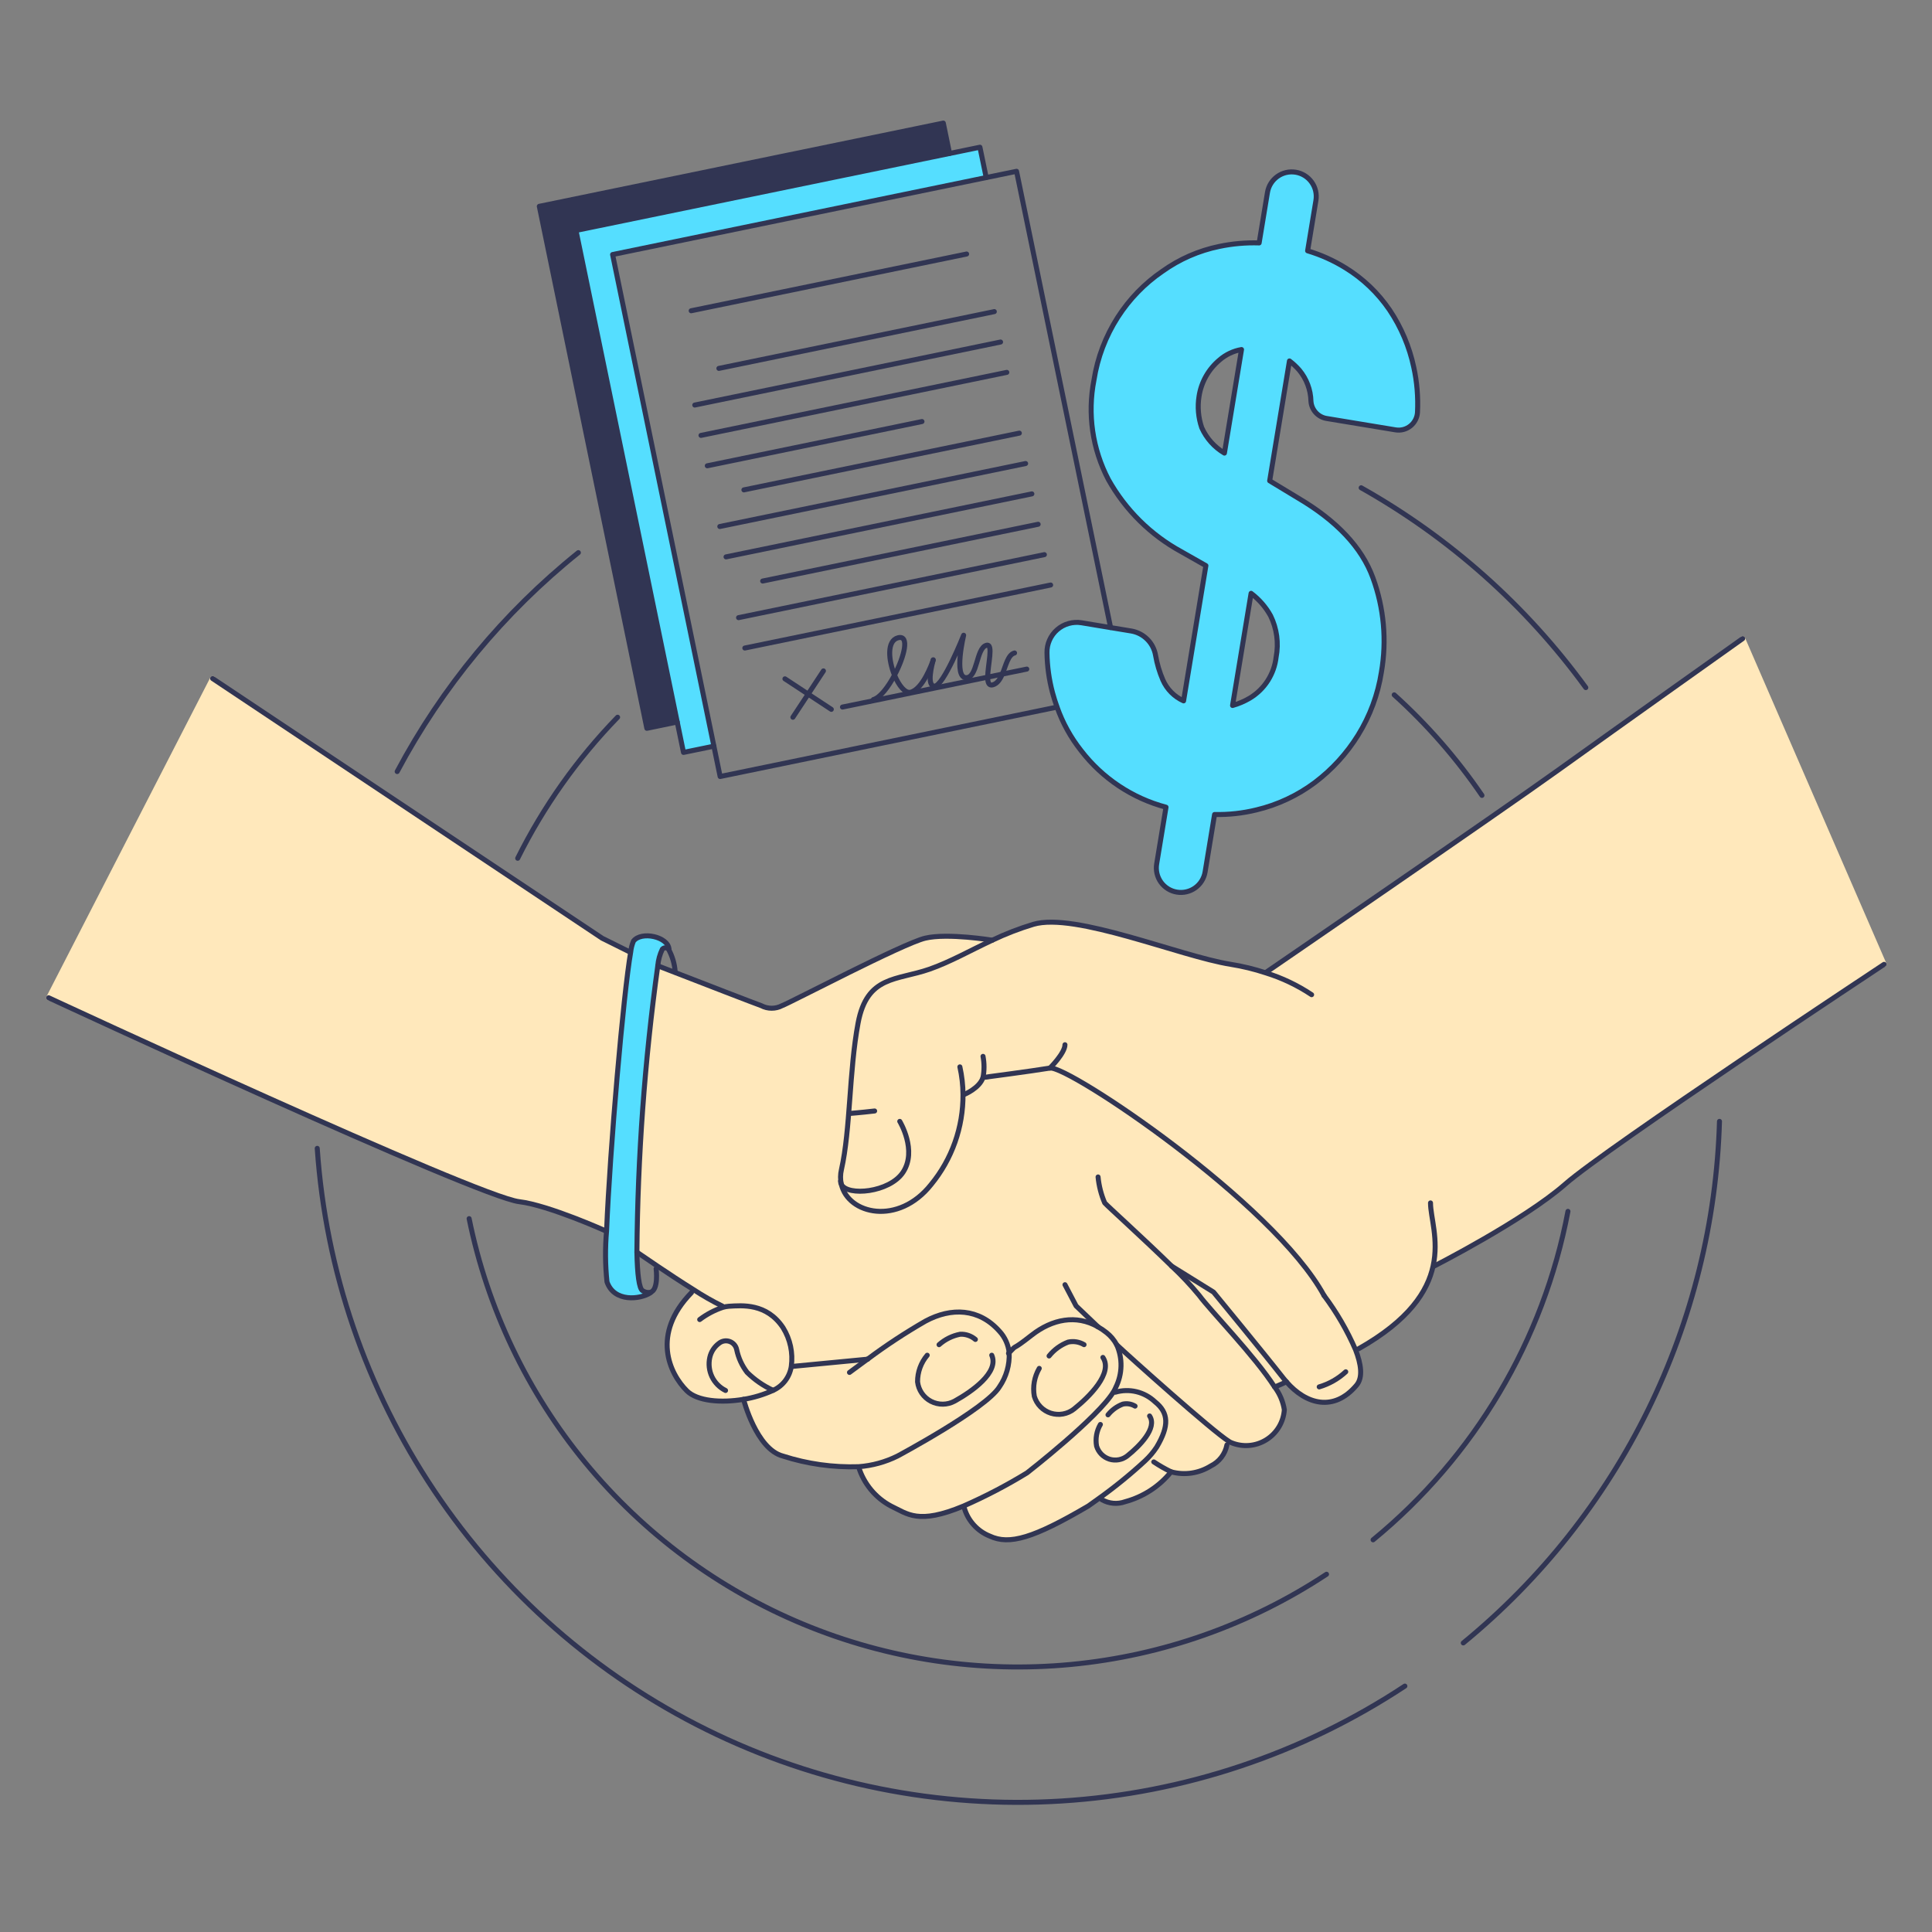 <svg width="100" height="100" viewBox="0 0 100 100" fill="none" xmlns="http://www.w3.org/2000/svg">
<rect x="0" y="0" width="100" height="100" fill="#808080" stroke="none"/>
<path d="M43.547 61.301C43.49 61.049 43.492 60.788 43.552 60.536C44.018 58.474 43.947 55.431 44.413 52.956C44.878 50.481 46.413 50.76 48.109 50.167C49.192 49.787 50.206 49.203 51.359 48.667C52.046 48.339 52.758 48.064 53.487 47.844C55.647 47.208 61.069 49.494 63.695 49.914C64.315 50.013 64.927 50.162 65.523 50.359L65.535 50.324C65.535 50.324 77.511 42.114 80.642 39.867C83.773 37.618 90.201 33.054 90.201 33.054L97.521 49.914C97.521 49.914 83.148 59.414 81.021 61.287C78.894 63.16 74.216 65.54 74.216 65.54L74.178 65.531C73.893 66.84 72.943 68.332 70.324 69.811L70.166 69.865C69.732 68.868 69.184 67.925 68.533 67.055C65.921 62.249 55.268 55.13 54.347 55.282C53.426 55.435 50.882 55.77 50.882 55.77C50.695 56.333 49.913 56.647 49.913 56.647H49.846C49.859 58.347 49.275 59.998 48.196 61.311C46.492 63.461 43.897 62.851 43.547 61.301Z" fill="#FFE8BB"/>
<path d="M73.177 19.007C73.345 19.773 73.409 20.559 73.37 21.342C73.362 21.48 73.325 21.613 73.261 21.735C73.198 21.857 73.11 21.965 73.002 22.05C72.895 22.136 72.771 22.198 72.638 22.232C72.504 22.266 72.366 22.272 72.23 22.249L68.671 21.662C68.453 21.627 68.253 21.519 68.105 21.355C67.957 21.192 67.868 20.982 67.855 20.762C67.841 20.176 67.629 19.612 67.255 19.162C67.102 18.984 66.93 18.823 66.743 18.682L65.719 24.888L67.181 25.773C69.193 26.959 70.486 28.335 71.06 29.901C71.633 31.465 71.786 33.153 71.501 34.794C71.32 35.95 70.91 37.058 70.294 38.053C69.707 39 68.95 39.831 68.06 40.503C67.16 41.177 66.131 41.659 65.038 41.92C64.328 42.094 63.598 42.175 62.867 42.159L62.377 45.131C62.35 45.295 62.291 45.453 62.203 45.595C62.114 45.736 61.999 45.859 61.864 45.956C61.728 46.054 61.574 46.123 61.412 46.161C61.249 46.199 61.081 46.204 60.916 46.177C60.752 46.15 60.594 46.09 60.453 46.002C60.311 45.914 60.188 45.799 60.091 45.663C59.994 45.528 59.924 45.374 59.886 45.212C59.849 45.049 59.843 44.881 59.87 44.716L60.355 41.781C58.607 41.317 57.061 40.287 55.959 38.853C55.422 38.175 55.002 37.413 54.715 36.598C54.627 36.356 54.548 36.107 54.479 35.848C54.3 35.176 54.204 34.484 54.194 33.788C54.189 33.562 54.233 33.337 54.325 33.13C54.416 32.923 54.552 32.739 54.723 32.591C54.893 32.442 55.094 32.333 55.312 32.272C55.53 32.21 55.758 32.196 55.981 32.233L57.485 32.483L58.552 32.658C58.868 32.712 59.159 32.862 59.386 33.089C59.612 33.316 59.762 33.607 59.815 33.923C59.89 34.361 60.017 34.788 60.193 35.195C60.403 35.676 60.785 36.061 61.264 36.276L62.419 29.276L61.142 28.551C59.559 27.688 58.252 26.394 57.372 24.82C56.544 23.239 56.281 21.422 56.625 19.67C56.805 18.512 57.226 17.404 57.858 16.417C58.461 15.477 59.246 14.669 60.168 14.039C61.049 13.409 62.051 12.97 63.112 12.752C63.79 12.61 64.482 12.55 65.174 12.571L65.605 9.958C65.66 9.625 65.845 9.328 66.119 9.132C66.254 9.035 66.408 8.965 66.57 8.927C66.733 8.889 66.901 8.884 67.066 8.911C67.231 8.938 67.388 8.998 67.53 9.086C67.672 9.174 67.795 9.289 67.892 9.425C67.989 9.56 68.059 9.714 68.097 9.876C68.134 10.039 68.14 10.207 68.113 10.372L67.683 12.979C68.371 13.185 69.028 13.481 69.639 13.859C70.546 14.415 71.324 15.158 71.923 16.038C72.527 16.938 72.953 17.946 73.177 19.007ZM66.051 34.011C66.19 33.286 66.089 32.536 65.764 31.873C65.514 31.419 65.17 31.023 64.755 30.711L63.796 36.516C64.107 36.429 64.405 36.302 64.683 36.138C65.059 35.913 65.379 35.604 65.616 35.235C65.853 34.866 66.002 34.447 66.051 34.011ZM63.378 23.451L64.263 18.091C63.844 18.163 63.453 18.348 63.131 18.625C62.557 19.104 62.178 19.774 62.064 20.512C61.977 21.056 62.025 21.612 62.203 22.133C62.448 22.684 62.859 23.144 63.378 23.451Z" fill="#55DEFF"/>
<path d="M43.547 61.301C43.897 62.851 46.492 63.459 48.194 61.311C49.272 59.998 49.856 58.347 49.843 56.647H49.91C49.91 56.647 50.693 56.333 50.88 55.771C50.88 55.771 53.421 55.436 54.344 55.283C55.267 55.13 65.918 62.25 68.53 67.055C69.181 67.925 69.73 68.868 70.163 69.866C70.447 70.598 70.555 71.296 70.213 71.7C69.035 73.1 67.596 72.688 66.585 71.524C66.535 71.468 66.485 71.407 66.435 71.346C65.419 70.048 62.812 66.881 62.812 66.881L60.636 65.531C61.144 66.006 61.62 66.512 62.063 67.048C62.645 67.842 64.936 70.181 65.966 71.785C66.23 72.132 66.404 72.539 66.471 72.97C66.45 73.285 66.353 73.591 66.189 73.862C66.026 74.132 65.801 74.36 65.532 74.526C65.263 74.692 64.959 74.792 64.644 74.817C64.329 74.842 64.013 74.792 63.721 74.67C63.685 74.655 63.65 74.637 63.617 74.615C62.746 74.076 58.459 70.23 57.794 69.603C57.66 69.356 57.477 69.139 57.256 68.967C57.122 68.859 56.98 68.762 56.83 68.678L56.823 68.673C55.696 68.032 54.462 68.273 53.396 69.106C52.221 70.029 52.736 69.484 52.227 70.013C52.184 69.597 52.006 69.206 51.721 68.9C50.667 67.717 49.239 67.659 47.895 68.382C46.858 68.978 45.857 69.636 44.898 70.352L40.986 70.726L40.953 70.72C41.048 70.024 40.897 69.316 40.526 68.72C39.676 67.438 38.401 67.57 37.728 67.61C37.618 67.617 37.509 67.637 37.404 67.668L37.395 67.61C36.874 67.353 36.37 67.065 35.885 66.747C35.248 66.35 34.558 65.893 34.006 65.522C33.398 65.113 32.962 64.81 32.962 64.81C33.003 59.852 33.364 54.902 34.042 49.99L34.924 50.332C36.353 50.887 39.055 51.932 39.401 52.054C39.566 52.141 39.75 52.186 39.937 52.186C40.124 52.186 40.308 52.141 40.473 52.054C40.962 51.868 46.719 48.837 47.883 48.56C49.047 48.284 51.356 48.665 51.356 48.665C50.201 49.203 49.188 49.787 48.106 50.165C46.411 50.758 44.873 50.477 44.41 52.954C43.946 55.43 44.014 58.472 43.548 60.534C43.489 60.786 43.489 61.048 43.547 61.301Z" fill="#FFE8BB"/>
<path d="M66.441 71.345C66.491 71.407 66.541 71.467 66.591 71.524C66.591 71.524 65.986 71.804 65.974 71.785C64.945 70.182 62.654 67.843 62.072 67.049C61.629 66.513 61.153 66.006 60.645 65.531L62.821 66.881C62.821 66.881 65.425 70.048 66.441 71.345Z" fill="#FFE8BB"/>
<path d="M63.623 74.615L63.505 74.788C63.46 75.022 63.362 75.241 63.218 75.43C63.073 75.619 62.887 75.771 62.673 75.875C62.37 76.065 62.03 76.191 61.676 76.244C61.321 76.296 60.96 76.275 60.614 76.18C60.304 76.03 60.005 75.858 59.719 75.667L59.262 75.617C59.493 75.403 59.697 75.162 59.87 74.9C60.52 73.804 60.498 73.125 59.781 72.554C59.511 72.299 59.18 72.12 58.819 72.033C58.458 71.947 58.081 71.956 57.726 72.061L57.65 72.015C57.688 71.951 57.722 71.884 57.75 71.815C57.921 71.473 58.014 71.097 58.023 70.715C58.031 70.333 57.955 69.954 57.8 69.605C58.465 70.229 62.75 74.075 63.623 74.615Z" fill="#FFE8BB"/>
<path d="M60.614 76.181C60.006 76.935 59.174 77.476 58.238 77.728C58.041 77.799 57.831 77.826 57.622 77.808C57.413 77.789 57.211 77.726 57.03 77.621L56.796 77.618C57.66 77.005 58.484 76.337 59.262 75.618L59.719 75.668C60.005 75.859 60.304 76.031 60.614 76.181Z" fill="#FFE8BB"/>
<path d="M59.781 72.551C60.498 73.122 60.519 73.801 59.87 74.897C59.697 75.159 59.493 75.4 59.262 75.614C58.484 76.333 57.66 77.001 56.796 77.614C56.509 77.822 56.325 77.949 56.325 77.949C53.496 79.611 52.242 79.98 51.23 79.504C50.916 79.379 50.636 79.184 50.407 78.935C50.18 78.685 50.011 78.387 49.916 78.064L49.865 77.95C51.001 77.453 52.102 76.878 53.158 76.23C53.158 76.23 56.858 73.352 57.648 72.01L57.724 72.056C58.081 71.951 58.458 71.942 58.819 72.029C59.18 72.116 59.511 72.296 59.781 72.551Z" fill="#FFE8BB"/>
<path d="M57.801 69.601C57.956 69.95 58.032 70.329 58.024 70.712C58.015 71.094 57.922 71.469 57.751 71.811C57.723 71.88 57.689 71.947 57.651 72.011C56.86 73.353 53.161 76.231 53.161 76.231C52.104 76.879 51.003 77.454 49.868 77.951C47.518 78.93 46.971 78.352 46.127 77.955C45.322 77.531 44.718 76.805 44.446 75.938V75.913C45.145 75.861 45.827 75.674 46.455 75.364C46.455 75.364 51.04 72.913 51.729 71.784C52.088 71.264 52.266 70.641 52.236 70.01C52.745 69.481 52.229 70.026 53.405 69.103C54.47 68.269 55.705 68.029 56.832 68.67L56.838 68.675C56.988 68.76 57.131 68.856 57.265 68.964C57.486 69.136 57.669 69.353 57.801 69.601Z" fill="#FFE8BB"/>
<path d="M44.901 70.35C45.861 69.635 46.863 68.978 47.901 68.381C49.245 67.657 50.673 67.716 51.726 68.898C52.012 69.205 52.19 69.596 52.233 70.012C52.263 70.642 52.085 71.266 51.726 71.785C51.037 72.915 46.452 75.365 46.452 75.365C45.824 75.676 45.142 75.862 44.443 75.915C43.115 75.959 41.788 75.773 40.523 75.365C39.144 75.007 38.485 72.427 38.485 72.427C39.013 72.341 39.528 72.184 40.015 71.963C40.264 71.851 40.48 71.678 40.645 71.461C40.81 71.243 40.917 70.989 40.957 70.719L40.991 70.725L44.901 70.35Z" fill="#FFE8BB"/>
<path d="M50.721 7.62L51.046 9.191L31.708 13.176L36.951 38.622L35.378 38.945L35.054 37.373L29.812 11.928L49.149 7.944L50.721 7.62Z" fill="#55DEFF"/>
<path d="M49.149 7.943L29.812 11.928L35.054 37.372L33.481 37.697L27.915 10.679L48.826 6.371L49.149 7.943Z" fill="#313553"/>
<path d="M37.409 67.667C37.514 67.636 37.623 67.616 37.734 67.609C38.406 67.571 39.679 67.437 40.531 68.719C40.902 69.315 41.053 70.023 40.958 70.719C40.918 70.989 40.81 71.244 40.646 71.461C40.481 71.679 40.264 71.851 40.016 71.963C39.529 72.185 39.014 72.341 38.486 72.427C37.313 72.624 36.092 72.518 35.556 71.99C34.656 71.102 33.688 69.06 35.79 66.904L35.89 66.745C36.375 67.064 36.88 67.352 37.401 67.608L37.409 67.667Z" fill="#FFE8BB"/>
<path d="M34.627 49.127L34.608 49.142C34.59 49.117 34.566 49.097 34.538 49.083C34.511 49.068 34.481 49.06 34.45 49.058C34.419 49.057 34.388 49.062 34.359 49.074C34.33 49.086 34.305 49.104 34.284 49.127C34.152 49.397 34.071 49.69 34.046 49.989C33.368 54.901 33.007 59.851 32.966 64.81C32.988 65.952 33.079 66.705 33.263 66.807C33.378 66.886 33.519 66.917 33.656 66.892L33.663 66.915C33.151 67.255 31.785 67.427 31.413 66.346C31.322 65.47 31.315 64.587 31.393 63.71C31.57 59.46 32.262 51.46 32.643 49.268C32.663 49.077 32.711 48.89 32.784 48.713C33.194 48.175 34.579 48.484 34.627 49.127Z" fill="#55DEFF"/>
<path d="M32.551 49.251L32.645 49.268C32.264 51.463 31.571 59.462 31.395 63.71H31.345C31.345 63.71 28.383 62.38 26.877 62.201C24.695 61.944 2.521 51.646 2.521 51.646L11.005 35.121L31.172 48.565L32.551 49.251Z" fill="#FFE8BB"/>
<path d="M90.199 33.054L97.519 49.914" stroke="#FFE8BB" stroke-width="0.259" stroke-linecap="round" stroke-linejoin="round"/>
<path d="M2.519 51.644L11.005 35.121" stroke="#FFE8BB" stroke-width="0.259" stroke-linecap="round" stroke-linejoin="round"/>
<path d="M72.716 87.272C67.414 90.774 61.286 92.824 54.945 93.22C48.603 93.615 42.269 92.341 36.573 89.525C30.877 86.709 26.019 82.449 22.483 77.17C18.947 71.89 16.856 65.777 16.42 59.438" stroke="#313553" stroke-width="0.259" stroke-linecap="round" stroke-linejoin="round"/>
<path d="M89 58.042C88.85 63.229 87.588 68.323 85.3 72.98C83.012 77.637 79.752 81.749 75.739 85.038" stroke="#313553" stroke-width="0.259" stroke-linecap="round" stroke-linejoin="round"/>
<path d="M68.661 81.483C64.703 84.097 60.165 85.7 55.443 86.151C50.722 86.602 45.962 85.888 41.581 84.071C37.2 82.253 33.331 79.389 30.315 75.729C27.299 72.068 25.228 67.723 24.282 63.076" stroke="#313553" stroke-width="0.259" stroke-linecap="round" stroke-linejoin="round"/>
<path d="M81.157 62.7C79.893 69.374 76.323 75.392 71.071 79.701" stroke="#313553" stroke-width="0.259" stroke-linecap="round" stroke-linejoin="round"/>
<path d="M72.164 35.965C73.88 37.513 75.404 39.26 76.706 41.169" stroke="#313553" stroke-width="0.259" stroke-linecap="round" stroke-linejoin="round"/>
<path d="M26.796 44.424C28.133 41.738 29.878 39.276 31.967 37.124" stroke="#313553" stroke-width="0.259" stroke-linecap="round" stroke-linejoin="round"/>
<path d="M70.453 25.247C75.026 27.82 78.993 31.348 82.081 35.59" stroke="#313553" stroke-width="0.259" stroke-linecap="round" stroke-linejoin="round"/>
<path d="M20.558 39.935C22.883 35.561 26.073 31.706 29.936 28.604" stroke="#313553" stroke-width="0.259" stroke-linecap="round" stroke-linejoin="round"/>
<path d="M65.537 50.323C65.537 50.323 77.513 42.114 80.644 39.866C83.775 37.618 90.201 33.054 90.201 33.054" stroke="#313553" stroke-width="0.259" stroke-linecap="round" stroke-linejoin="round"/>
<path d="M74.215 65.54C74.215 65.54 78.892 63.158 81.02 61.287C83.147 59.415 97.52 49.914 97.52 49.914" stroke="#313553" stroke-width="0.259" stroke-linecap="round" stroke-linejoin="round"/>
<path d="M2.519 51.644C2.519 51.644 24.693 61.944 26.876 62.199C28.381 62.378 31.344 63.708 31.344 63.708" stroke="#313553" stroke-width="0.259" stroke-linecap="round" stroke-linejoin="round"/>
<path d="M32.551 49.25L31.171 48.565L11.005 35.121" stroke="#313553" stroke-width="0.259" stroke-linecap="round" stroke-linejoin="round"/>
<path d="M34.946 50.287C34.916 49.886 34.801 49.495 34.609 49.142C34.59 49.117 34.566 49.097 34.539 49.082C34.511 49.068 34.481 49.059 34.45 49.058C34.419 49.056 34.388 49.062 34.359 49.074C34.331 49.086 34.305 49.104 34.284 49.127C34.152 49.397 34.072 49.69 34.047 49.989C33.368 54.901 33.007 59.851 32.966 64.81C32.988 65.952 33.079 66.705 33.263 66.807C33.378 66.886 33.519 66.917 33.657 66.892C34.107 66.776 33.961 65.667 33.961 65.667" stroke="#313553" stroke-width="0.259" stroke-linecap="round" stroke-linejoin="round"/>
<path d="M34.628 49.127C34.578 48.485 33.195 48.177 32.787 48.713C32.714 48.891 32.666 49.078 32.646 49.268C32.265 51.463 31.572 59.462 31.396 63.71C31.318 64.588 31.325 65.471 31.417 66.347C31.786 67.427 33.153 67.256 33.667 66.915" stroke="#313553" stroke-width="0.259" stroke-linecap="round" stroke-linejoin="round"/>
<path d="M34.047 49.99L34.929 50.332C36.359 50.887 39.06 51.932 39.406 52.054C39.571 52.141 39.755 52.186 39.942 52.186C40.129 52.186 40.313 52.141 40.478 52.054C40.968 51.868 46.725 48.837 47.888 48.56C49.052 48.284 51.361 48.665 51.361 48.665" stroke="#313553" stroke-width="0.259" stroke-linecap="round" stroke-linejoin="round"/>
<path d="M32.966 64.81C32.966 64.81 33.403 65.112 34.011 65.521C34.561 65.892 35.253 66.349 35.889 66.746C36.374 67.065 36.879 67.353 37.4 67.609" stroke="#313553" stroke-width="0.259" stroke-linecap="round" stroke-linejoin="round"/>
<path d="M74.043 62.263C74.043 62.988 74.478 64.157 74.177 65.531C73.891 66.839 72.942 68.331 70.323 69.811" stroke="#313553" stroke-width="0.259" stroke-linecap="round" stroke-linejoin="round"/>
<path d="M67.889 51.485C67.159 50.998 66.362 50.618 65.524 50.358C64.928 50.16 64.316 50.012 63.696 49.913C61.07 49.493 55.646 47.206 53.488 47.842C52.759 48.062 52.047 48.337 51.36 48.665C50.205 49.203 49.192 49.787 48.11 50.165C46.416 50.758 44.878 50.478 44.414 52.954C43.95 55.431 44.019 58.472 43.553 60.535C43.493 60.786 43.491 61.047 43.548 61.299C43.898 62.849 46.493 63.458 48.195 61.31C49.274 59.996 49.858 58.346 49.845 56.646C49.842 56.166 49.787 55.689 49.683 55.221" stroke="#313553" stroke-width="0.259" stroke-linecap="round" stroke-linejoin="round"/>
<path d="M49.912 56.647C49.912 56.647 50.694 56.333 50.881 55.771C50.881 55.771 53.422 55.436 54.345 55.283C55.268 55.13 65.919 62.25 68.531 67.055" stroke="#313553" stroke-width="0.259" stroke-linecap="round" stroke-linejoin="round"/>
<path d="M68.531 67.054C69.183 67.924 69.731 68.867 70.164 69.865C70.448 70.597 70.556 71.295 70.214 71.699C69.037 73.099 67.597 72.687 66.586 71.523C66.536 71.467 66.486 71.406 66.436 71.345C65.42 70.047 62.813 66.88 62.813 66.88L60.638 65.53" stroke="#313553" stroke-width="0.259" stroke-linecap="round" stroke-linejoin="round"/>
<path d="M56.836 60.919C56.88 61.382 56.996 61.835 57.18 62.262C57.322 62.427 59.223 64.141 60.642 65.531C61.15 66.006 61.626 66.512 62.069 67.048C62.651 67.842 64.942 70.181 65.971 71.785C66.236 72.132 66.41 72.539 66.477 72.97C66.455 73.285 66.359 73.591 66.195 73.862C66.032 74.132 65.807 74.36 65.538 74.526C65.269 74.692 64.965 74.792 64.65 74.817C64.335 74.842 64.018 74.792 63.727 74.67C63.691 74.655 63.656 74.637 63.623 74.615C62.752 74.076 58.465 70.23 57.799 69.603L57.796 69.599" stroke="#313553" stroke-width="0.259" stroke-linecap="round" stroke-linejoin="round"/>
<path d="M63.505 74.789C63.461 75.023 63.362 75.242 63.218 75.431C63.074 75.62 62.887 75.772 62.674 75.876C62.37 76.066 62.031 76.192 61.676 76.245C61.322 76.297 60.96 76.276 60.615 76.181C60.305 76.031 60.006 75.859 59.72 75.668" stroke="#313553" stroke-width="0.259" stroke-linecap="round" stroke-linejoin="round"/>
<path d="M60.615 76.181C60.006 76.935 59.174 77.476 58.238 77.728C58.041 77.799 57.831 77.826 57.623 77.808C57.414 77.789 57.212 77.726 57.03 77.621" stroke="#313553" stroke-width="0.259" stroke-linecap="round" stroke-linejoin="round"/>
<path d="M54.345 55.283C54.345 55.283 55.122 54.513 55.122 54.075" stroke="#313553" stroke-width="0.259" stroke-linecap="round" stroke-linejoin="round"/>
<path d="M50.881 55.77C50.95 55.409 50.95 55.038 50.881 54.677" stroke="#313553" stroke-width="0.259" stroke-linecap="round" stroke-linejoin="round"/>
<path d="M43.507 61.141C43.507 61.197 43.521 61.252 43.547 61.302C43.858 61.931 46.039 61.728 46.738 60.681C47.492 59.548 46.571 58.042 46.571 58.042" stroke="#313553" stroke-width="0.259" stroke-linecap="round" stroke-linejoin="round"/>
<path d="M43.971 57.633C43.971 57.633 44.531 57.59 45.271 57.504" stroke="#313553" stroke-width="0.259" stroke-linecap="round" stroke-linejoin="round"/>
<path d="M68.282 71.785C68.794 71.634 69.264 71.367 69.656 71.004" stroke="#313553" stroke-width="0.259" stroke-linecap="round" stroke-linejoin="round"/>
<path d="M66.588 71.523C66.588 71.523 65.983 71.803 65.971 71.785" stroke="#313553" stroke-width="0.259" stroke-linecap="round" stroke-linejoin="round"/>
<path d="M36.216 68.3C36.577 68.027 36.98 67.814 37.409 67.67C37.514 67.638 37.623 67.619 37.734 67.611C38.406 67.573 39.679 67.439 40.531 68.721C40.902 69.318 41.053 70.025 40.958 70.721C40.918 70.991 40.81 71.246 40.646 71.464C40.481 71.681 40.264 71.854 40.016 71.965C39.529 72.187 39.014 72.343 38.486 72.429C37.313 72.627 36.092 72.52 35.556 71.993C34.656 71.104 33.688 69.063 35.79 66.906" stroke="#313553" stroke-width="0.259" stroke-linecap="round" stroke-linejoin="round"/>
<path d="M44.9 70.351C44.503 70.64 44.173 70.885 43.969 71.037" stroke="#313553" stroke-width="0.259" stroke-linecap="round" stroke-linejoin="round"/>
<path d="M38.486 72.428C38.486 72.428 39.144 75.009 40.524 75.366C41.789 75.774 43.115 75.96 44.444 75.916C45.143 75.864 45.825 75.677 46.453 75.366C46.453 75.366 51.038 72.916 51.727 71.787C52.086 71.267 52.264 70.644 52.234 70.013C52.19 69.597 52.012 69.206 51.727 68.9C50.673 67.717 49.245 67.659 47.901 68.382C46.864 68.978 45.863 69.636 44.904 70.352" stroke="#313553" stroke-width="0.259" stroke-linecap="round" stroke-linejoin="round"/>
<path d="M44.903 70.352H44.902L40.99 70.727" stroke="#313553" stroke-width="0.259" stroke-linecap="round" stroke-linejoin="round"/>
<path d="M47.993 70.146C47.668 70.531 47.49 71.019 47.493 71.524C47.518 71.736 47.594 71.939 47.715 72.115C47.836 72.291 47.998 72.434 48.188 72.533C48.378 72.631 48.588 72.682 48.802 72.68C49.016 72.678 49.225 72.623 49.413 72.521C50.301 72.029 51.724 71.034 51.333 70.146" stroke="#313553" stroke-width="0.259" stroke-linecap="round" stroke-linejoin="round"/>
<path d="M48.605 69.601C48.915 69.325 49.294 69.138 49.701 69.059C49.987 69.047 50.268 69.143 50.486 69.329" stroke="#313553" stroke-width="0.259" stroke-linecap="round" stroke-linejoin="round"/>
<path d="M56.828 68.673C55.701 68.032 54.467 68.273 53.401 69.106C52.226 70.029 52.741 69.484 52.233 70.014C52.222 70.024 52.212 70.036 52.2 70.048" stroke="#313553" stroke-width="0.259" stroke-linecap="round" stroke-linejoin="round"/>
<path d="M44.446 75.941C44.718 76.808 45.322 77.534 46.126 77.958C46.97 78.355 47.52 78.933 49.867 77.955C51.002 77.457 52.103 76.883 53.16 76.235C53.16 76.235 56.86 73.356 57.65 72.014C57.688 71.95 57.722 71.883 57.75 71.814C57.921 71.472 58.014 71.097 58.023 70.715C58.032 70.333 57.956 69.953 57.8 69.604C57.667 69.357 57.484 69.14 57.263 68.968C57.129 68.86 56.986 68.764 56.836 68.68" stroke="#313553" stroke-width="0.259" stroke-linecap="round" stroke-linejoin="round"/>
<path d="M53.792 70.827C53.538 71.263 53.447 71.774 53.536 72.271C53.596 72.476 53.705 72.663 53.854 72.815C54.004 72.968 54.188 73.082 54.392 73.147C54.595 73.211 54.811 73.225 55.021 73.187C55.231 73.149 55.429 73.06 55.596 72.927C56.39 72.292 57.622 71.07 57.086 70.26" stroke="#313553" stroke-width="0.259" stroke-linecap="round" stroke-linejoin="round"/>
<path d="M54.3 70.185C54.559 69.861 54.901 69.613 55.288 69.466C55.569 69.405 55.862 69.453 56.11 69.599" stroke="#313553" stroke-width="0.259" stroke-linecap="round" stroke-linejoin="round"/>
<path d="M49.916 78.067C50.012 78.391 50.18 78.689 50.408 78.938C50.636 79.188 50.917 79.382 51.23 79.507C52.242 79.984 53.497 79.614 56.326 77.953C56.326 77.953 56.509 77.826 56.796 77.618C57.66 77.004 58.484 76.337 59.262 75.618C59.493 75.404 59.698 75.163 59.871 74.9C60.521 73.805 60.498 73.126 59.781 72.555C59.512 72.3 59.18 72.121 58.82 72.034C58.459 71.948 58.082 71.957 57.726 72.062" stroke="#313553" stroke-width="0.259" stroke-linecap="round" stroke-linejoin="round"/>
<path d="M56.956 73.73C56.76 74.067 56.69 74.462 56.758 74.846C56.804 75.004 56.889 75.149 57.005 75.268C57.12 75.386 57.263 75.474 57.42 75.525C57.578 75.575 57.745 75.586 57.908 75.556C58.071 75.526 58.224 75.457 58.353 75.354C58.967 74.863 59.92 73.918 59.503 73.29" stroke="#313553" stroke-width="0.259" stroke-linecap="round" stroke-linejoin="round"/>
<path d="M57.35 73.232C57.551 72.982 57.816 72.79 58.117 72.677C58.334 72.629 58.56 72.666 58.751 72.78" stroke="#313553" stroke-width="0.259" stroke-linecap="round" stroke-linejoin="round"/>
<path d="M55.123 66.496L55.698 67.594L56.829 68.673L56.836 68.679" stroke="#313553" stroke-width="0.259" stroke-linecap="round" stroke-linejoin="round"/>
<path d="M40.015 71.963C39.516 71.734 39.06 71.419 38.669 71.033C38.404 70.687 38.22 70.286 38.131 69.859C38.113 69.763 38.069 69.673 38.005 69.598C37.941 69.524 37.859 69.467 37.766 69.434C37.673 69.401 37.574 69.393 37.477 69.41C37.38 69.427 37.29 69.469 37.214 69.531C36.973 69.709 36.805 69.968 36.739 70.26C36.664 70.595 36.703 70.946 36.85 71.256C36.998 71.567 37.246 71.819 37.554 71.971" stroke="#313553" stroke-width="0.259" stroke-linecap="round" stroke-linejoin="round"/>
<path d="M54.701 36.602L37.274 40.192L36.951 38.621L31.708 13.175L51.046 9.19L52.617 8.867L57.483 32.479" stroke="#313553" stroke-width="0.259" stroke-linecap="round" stroke-linejoin="round"/>
<path d="M36.951 38.622L35.378 38.945L35.054 37.373L29.812 11.928L49.149 7.944L50.721 7.62L51.046 9.191V9.192" stroke="#313553" stroke-width="0.259" stroke-linecap="round" stroke-linejoin="round"/>
<path d="M35.054 37.372L33.481 37.697L27.915 10.679L48.826 6.371L49.149 7.943" stroke="#313553" stroke-width="0.259" stroke-linecap="round" stroke-linejoin="round"/>
<path d="M35.775 16.085L50.032 13.148" stroke="#313553" stroke-width="0.259" stroke-linecap="round" stroke-linejoin="round"/>
<path d="M37.209 19.068L51.466 16.129" stroke="#313553" stroke-width="0.259" stroke-linecap="round" stroke-linejoin="round"/>
<path d="M35.961 20.965L51.789 17.703" stroke="#313553" stroke-width="0.259" stroke-linecap="round" stroke-linejoin="round"/>
<path d="M36.283 22.536L52.112 19.274" stroke="#313553" stroke-width="0.259" stroke-linecap="round" stroke-linejoin="round"/>
<path d="M36.609 24.109L47.721 21.819" stroke="#313553" stroke-width="0.259" stroke-linecap="round" stroke-linejoin="round"/>
<path d="M38.504 25.356L52.761 22.419" stroke="#313553" stroke-width="0.259" stroke-linecap="round" stroke-linejoin="round"/>
<path d="M37.257 27.252L53.086 23.992" stroke="#313553" stroke-width="0.259" stroke-linecap="round" stroke-linejoin="round"/>
<path d="M37.58 28.824L53.409 25.563" stroke="#313553" stroke-width="0.259" stroke-linecap="round" stroke-linejoin="round"/>
<path d="M39.476 30.074L53.734 27.136" stroke="#313553" stroke-width="0.259" stroke-linecap="round" stroke-linejoin="round"/>
<path d="M38.228 31.969L54.057 28.708" stroke="#313553" stroke-width="0.259" stroke-linecap="round" stroke-linejoin="round"/>
<path d="M38.552 33.542L54.381 30.28" stroke="#313553" stroke-width="0.259" stroke-linecap="round" stroke-linejoin="round"/>
<path d="M43.606 36.597L45.22 36.266L47.137 35.87L51.121 35.049L51.877 34.892L53.147 34.632" stroke="#313553" stroke-width="0.259" stroke-linecap="round" stroke-linejoin="round"/>
<path d="M48.3 34.172C48.251 34.355 47.941 35.503 48.367 35.515C48.828 35.529 49.878 32.88 49.878 32.88C49.878 32.88 49.364 35.031 49.986 35.075C50.608 35.12 50.517 33.545 51.057 33.4C51.437 33.296 51.122 34.42 51.122 35.05C51.122 35.319 51.181 35.499 51.375 35.45C51.617 35.389 51.763 35.161 51.879 34.892C52.068 34.443 52.175 33.882 52.513 33.798" stroke="#313553" stroke-width="0.259" stroke-linecap="round" stroke-linejoin="round"/>
<path d="M46.3 34.946C46.52 35.48 46.85 35.895 47.128 35.831C47.761 35.678 48.232 34.367 48.299 34.172C48.3 34.166 48.302 34.16 48.304 34.155V34.15" stroke="#313553" stroke-width="0.259" stroke-linecap="round" stroke-linejoin="round"/>
<path d="M46.3 34.946C46.81 33.983 47.093 32.854 46.483 33.011C45.891 33.164 45.985 34.176 46.3 34.946Z" stroke="#313553" stroke-width="0.259" stroke-linecap="round" stroke-linejoin="round"/>
<path d="M45.208 36.208C45.55 36.116 45.973 35.566 46.301 34.945" stroke="#313553" stroke-width="0.259" stroke-linecap="round" stroke-linejoin="round"/>
<path d="M42.621 34.725L41.831 35.926L41.04 37.126" stroke="#313553" stroke-width="0.259" stroke-linecap="round" stroke-linejoin="round"/>
<path d="M40.628 35.136L41.83 35.927L43.029 36.716" stroke="#313553" stroke-width="0.259" stroke-linecap="round" stroke-linejoin="round"/>
<path d="M54.713 36.597C55 37.413 55.421 38.175 55.957 38.852C57.06 40.286 58.605 41.316 60.353 41.781L59.869 44.715C59.842 44.88 59.847 45.048 59.885 45.211C59.923 45.373 59.992 45.527 60.089 45.663C60.186 45.798 60.309 45.913 60.451 46.002C60.593 46.09 60.75 46.149 60.915 46.176C61.08 46.203 61.248 46.198 61.41 46.16C61.573 46.122 61.726 46.053 61.862 45.956C61.998 45.858 62.113 45.736 62.201 45.594C62.289 45.452 62.349 45.295 62.376 45.13L62.866 42.158C63.597 42.174 64.326 42.094 65.036 41.919C66.13 41.658 67.159 41.175 68.059 40.501C68.948 39.829 69.706 38.998 70.293 38.051C70.909 37.057 71.319 35.95 71.5 34.794C71.785 33.153 71.633 31.465 71.059 29.901C70.485 28.334 69.192 26.958 67.18 25.772L65.718 24.887L66.742 18.682C66.929 18.823 67.101 18.984 67.254 19.161C67.628 19.612 67.84 20.176 67.854 20.762C67.867 20.982 67.956 21.191 68.104 21.355C68.252 21.518 68.452 21.627 68.67 21.661L72.229 22.249C72.365 22.272 72.503 22.266 72.637 22.232C72.77 22.197 72.894 22.135 73.001 22.05C73.109 21.964 73.197 21.857 73.26 21.735C73.324 21.613 73.361 21.479 73.369 21.342C73.408 20.558 73.344 19.773 73.176 19.006C72.951 17.947 72.526 16.94 71.922 16.04C71.323 15.161 70.545 14.418 69.638 13.861C69.027 13.483 68.37 13.188 67.682 12.982L68.112 10.374C68.139 10.21 68.133 10.041 68.096 9.879C68.058 9.716 67.988 9.563 67.891 9.427C67.794 9.292 67.671 9.176 67.529 9.088C67.387 9 67.23 8.941 67.065 8.914C66.9 8.887 66.732 8.892 66.569 8.93C66.407 8.968 66.253 9.037 66.118 9.135C65.844 9.331 65.659 9.628 65.604 9.96L65.173 12.574C64.481 12.552 63.789 12.613 63.111 12.755C62.05 12.973 61.048 13.411 60.167 14.041C59.245 14.671 58.46 15.48 57.857 16.42C57.225 17.407 56.804 18.515 56.624 19.673C56.28 21.425 56.543 23.241 57.371 24.823C58.251 26.397 59.558 27.69 61.141 28.553L62.417 29.277L61.262 36.277C60.783 36.062 60.401 35.677 60.191 35.196C60.015 34.789 59.888 34.362 59.813 33.924C59.76 33.608 59.61 33.316 59.384 33.09C59.157 32.863 58.866 32.713 58.55 32.66L57.483 32.484L55.979 32.234C55.756 32.197 55.528 32.211 55.31 32.273C55.092 32.334 54.891 32.444 54.721 32.592C54.55 32.74 54.414 32.925 54.323 33.132C54.231 33.338 54.187 33.563 54.192 33.789C54.202 34.485 54.298 35.177 54.477 35.849C54.546 36.106 54.625 36.355 54.713 36.597Z" stroke="#313553" stroke-width="0.259" stroke-linecap="round" stroke-linejoin="round"/>
<path d="M62.2 22.134C62.023 21.613 61.975 21.057 62.062 20.514C62.175 19.776 62.555 19.105 63.129 18.627C63.45 18.349 63.842 18.164 64.261 18.092L63.376 23.452C62.856 23.146 62.446 22.685 62.2 22.134Z" stroke="#313553" stroke-width="0.259" stroke-linecap="round" stroke-linejoin="round"/>
<path d="M64.684 36.138C64.406 36.302 64.108 36.429 63.797 36.516L64.756 30.711C65.171 31.023 65.515 31.419 65.765 31.873C66.09 32.536 66.191 33.286 66.052 34.011C66.003 34.447 65.854 34.866 65.617 35.235C65.38 35.604 65.06 35.913 64.684 36.138Z" stroke="#313553" stroke-width="0.259" stroke-linecap="round" stroke-linejoin="round"/>
</svg>
